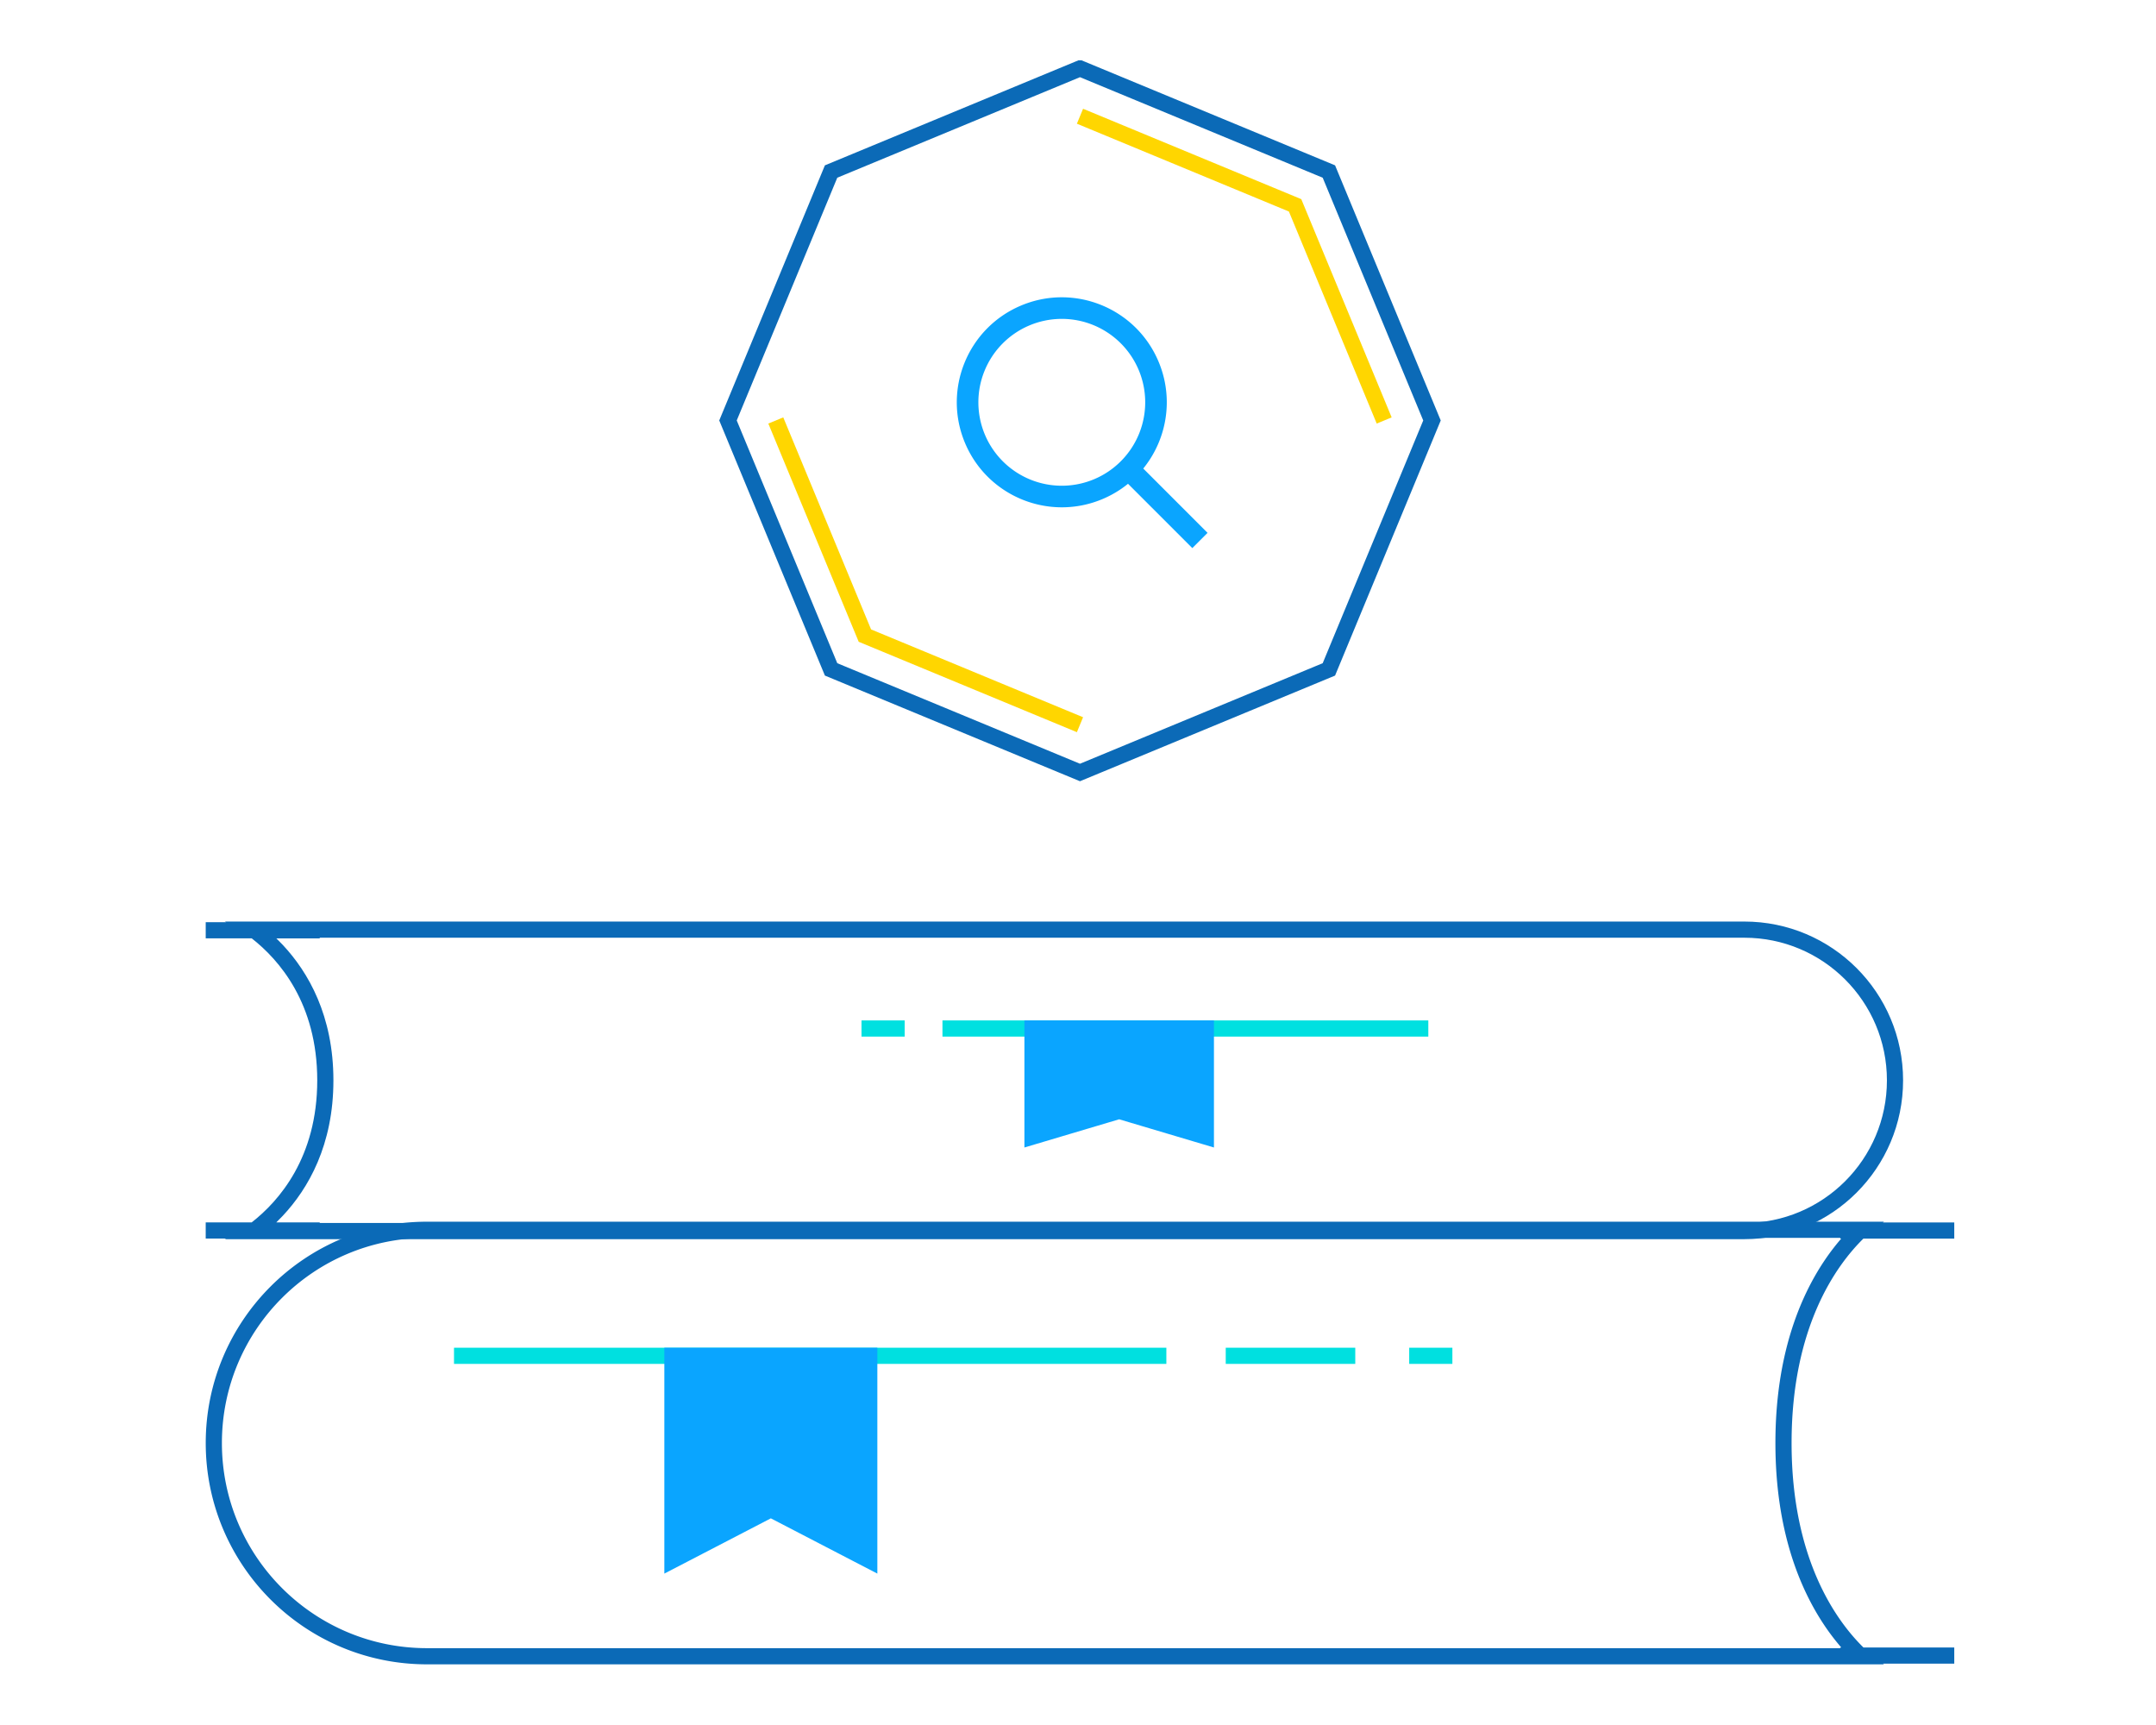 <svg width="200" height="160" viewBox="0 0 200 160" fill="none" xmlns="http://www.w3.org/2000/svg">
  <path d="M42.116 125.756h66.081M113.705 125.756h12.015M130.724 125.756h4.005" stroke="#00E0E0" stroke-width="1.5" class="svg__stroke--help-green-03"/>
  <path d="m79.541 144.155 1.096.568v-18.966h-18.26v18.966l1.096-.568 8.034-4.168 8.034 4.168Z" fill="#0AA5FF" stroke="#0AA5FF" stroke-width="1.5" stroke-linecap="square" class="svg__fill--default-cyan-03 svg__stroke--default-cyan-03"/>
  <path fill-rule="evenodd" clip-rule="evenodd" d="M172.861 152.809h8.425v1.5h-6.613l.102.064H39.613c-11.337 0-20.528-9.191-20.528-20.528 0-11.337 9.19-20.528 20.528-20.528h135.162l-.11.07h6.621v1.5h-8.431c-2.529 2.49-6.66 8.202-6.66 18.958 0 10.763 4.137 16.477 6.666 18.964Zm-2.056 0a20.917 20.917 0 0 1-1.565-2.051c-2.312-3.444-4.545-8.867-4.545-16.913s2.233-13.469 4.545-16.913a20.878 20.878 0 0 1 1.561-2.045h-.09v-.07H39.613c-10.509 0-19.028 8.519-19.028 19.028 0 10.509 8.52 19.028 19.028 19.028H170.71v-.064h.094Z" fill="#0B6AB7" class="svg__fill--primary-blue-03"/>
  <path d="M132.497 95.398h-45.07M83.922 95.398h-4.005" stroke="#00E0E0" stroke-width="1.5" class="svg__stroke--help-green-03"/>
  <path d="m96.743 105.142-.964.287V95.399h16.082V105.429l-.964-.287-7.077-2.106-7.077 2.106Z" fill="#0AA5FF" stroke="#0AA5FF" stroke-width="1.5" stroke-linecap="square" class="svg__fill--default-cyan-03 svg__stroke--default-cyan-03"/>
  <path fill-rule="evenodd" clip-rule="evenodd" d="M23.347 113.381h-4.264v1.5h1.889c-.08.038-.123.056-.123.056h140.96c8.135 0 14.73-6.595 14.73-14.73 0-8.135-6.595-14.73-14.73-14.73H20.849l.134.06h-1.9v1.5h4.27c2.533 1.978 6.076 6.023 6.076 13.17 0 7.154-3.55 11.199-6.082 13.174Zm2.284 0c.2-.193.401-.397.603-.613 2.37-2.531 4.695-6.569 4.695-12.561s-2.326-10.03-4.695-12.561c-.2-.214-.4-.416-.598-.608h4.023v-.061h132.15c7.307 0 13.23 5.923 13.23 13.23s-5.923 13.23-13.23 13.23H29.659v-.056H25.63Z" fill="#0B6AB7" class="svg__fill--primary-blue-03"/>
  <path d="m100.184 6.347 23.089 9.563L132.837 39l-9.564 23.088-23.089 9.563-23.088-9.563-9.564-23.089 9.564-23.089 23.088-9.563Z" stroke="#0B6AB7" stroke-width="1.5" class="svg__stroke--primary-blue-03"/>
  <path d="m100.184 10.781 19.954 8.265L128.403 39m-28.219 28.219-19.953-8.265-8.265-19.954" stroke="#FFD600" stroke-width="1.5" class="svg__stroke--secondary-yellow-03"/>
  <path d="m105.382 42.786-.707-.707-1.415 1.414.707.707 1.415-1.414Zm4.515 7.345.707.707 1.414-1.414-.707-.707-1.414 1.414Zm-7.592-3.854c4.95-2.103 7.257-7.82 5.153-12.77l-1.84.782a7.738 7.738 0 0 1-4.095 10.148l.782 1.84Zm5.153-12.77c-2.103-4.95-7.82-7.257-12.77-5.154l.782 1.841a7.738 7.738 0 0 1 10.148 4.095l1.84-.782Zm-12.77-5.154c-4.95 2.104-7.257 7.822-5.154 12.771l1.841-.782a7.738 7.738 0 0 1 4.095-10.148l-.782-1.84Zm-5.154 12.771c2.104 4.95 7.822 7.257 12.771 5.153l-.782-1.84a7.738 7.738 0 0 1-10.148-4.095l-1.84.782Zm14.433 3.076 5.93 5.93 1.414-1.413-5.929-5.93-1.415 1.413Z" fill="#0AA5FF" class="svg__fill--default-cyan-03"/>
</svg>